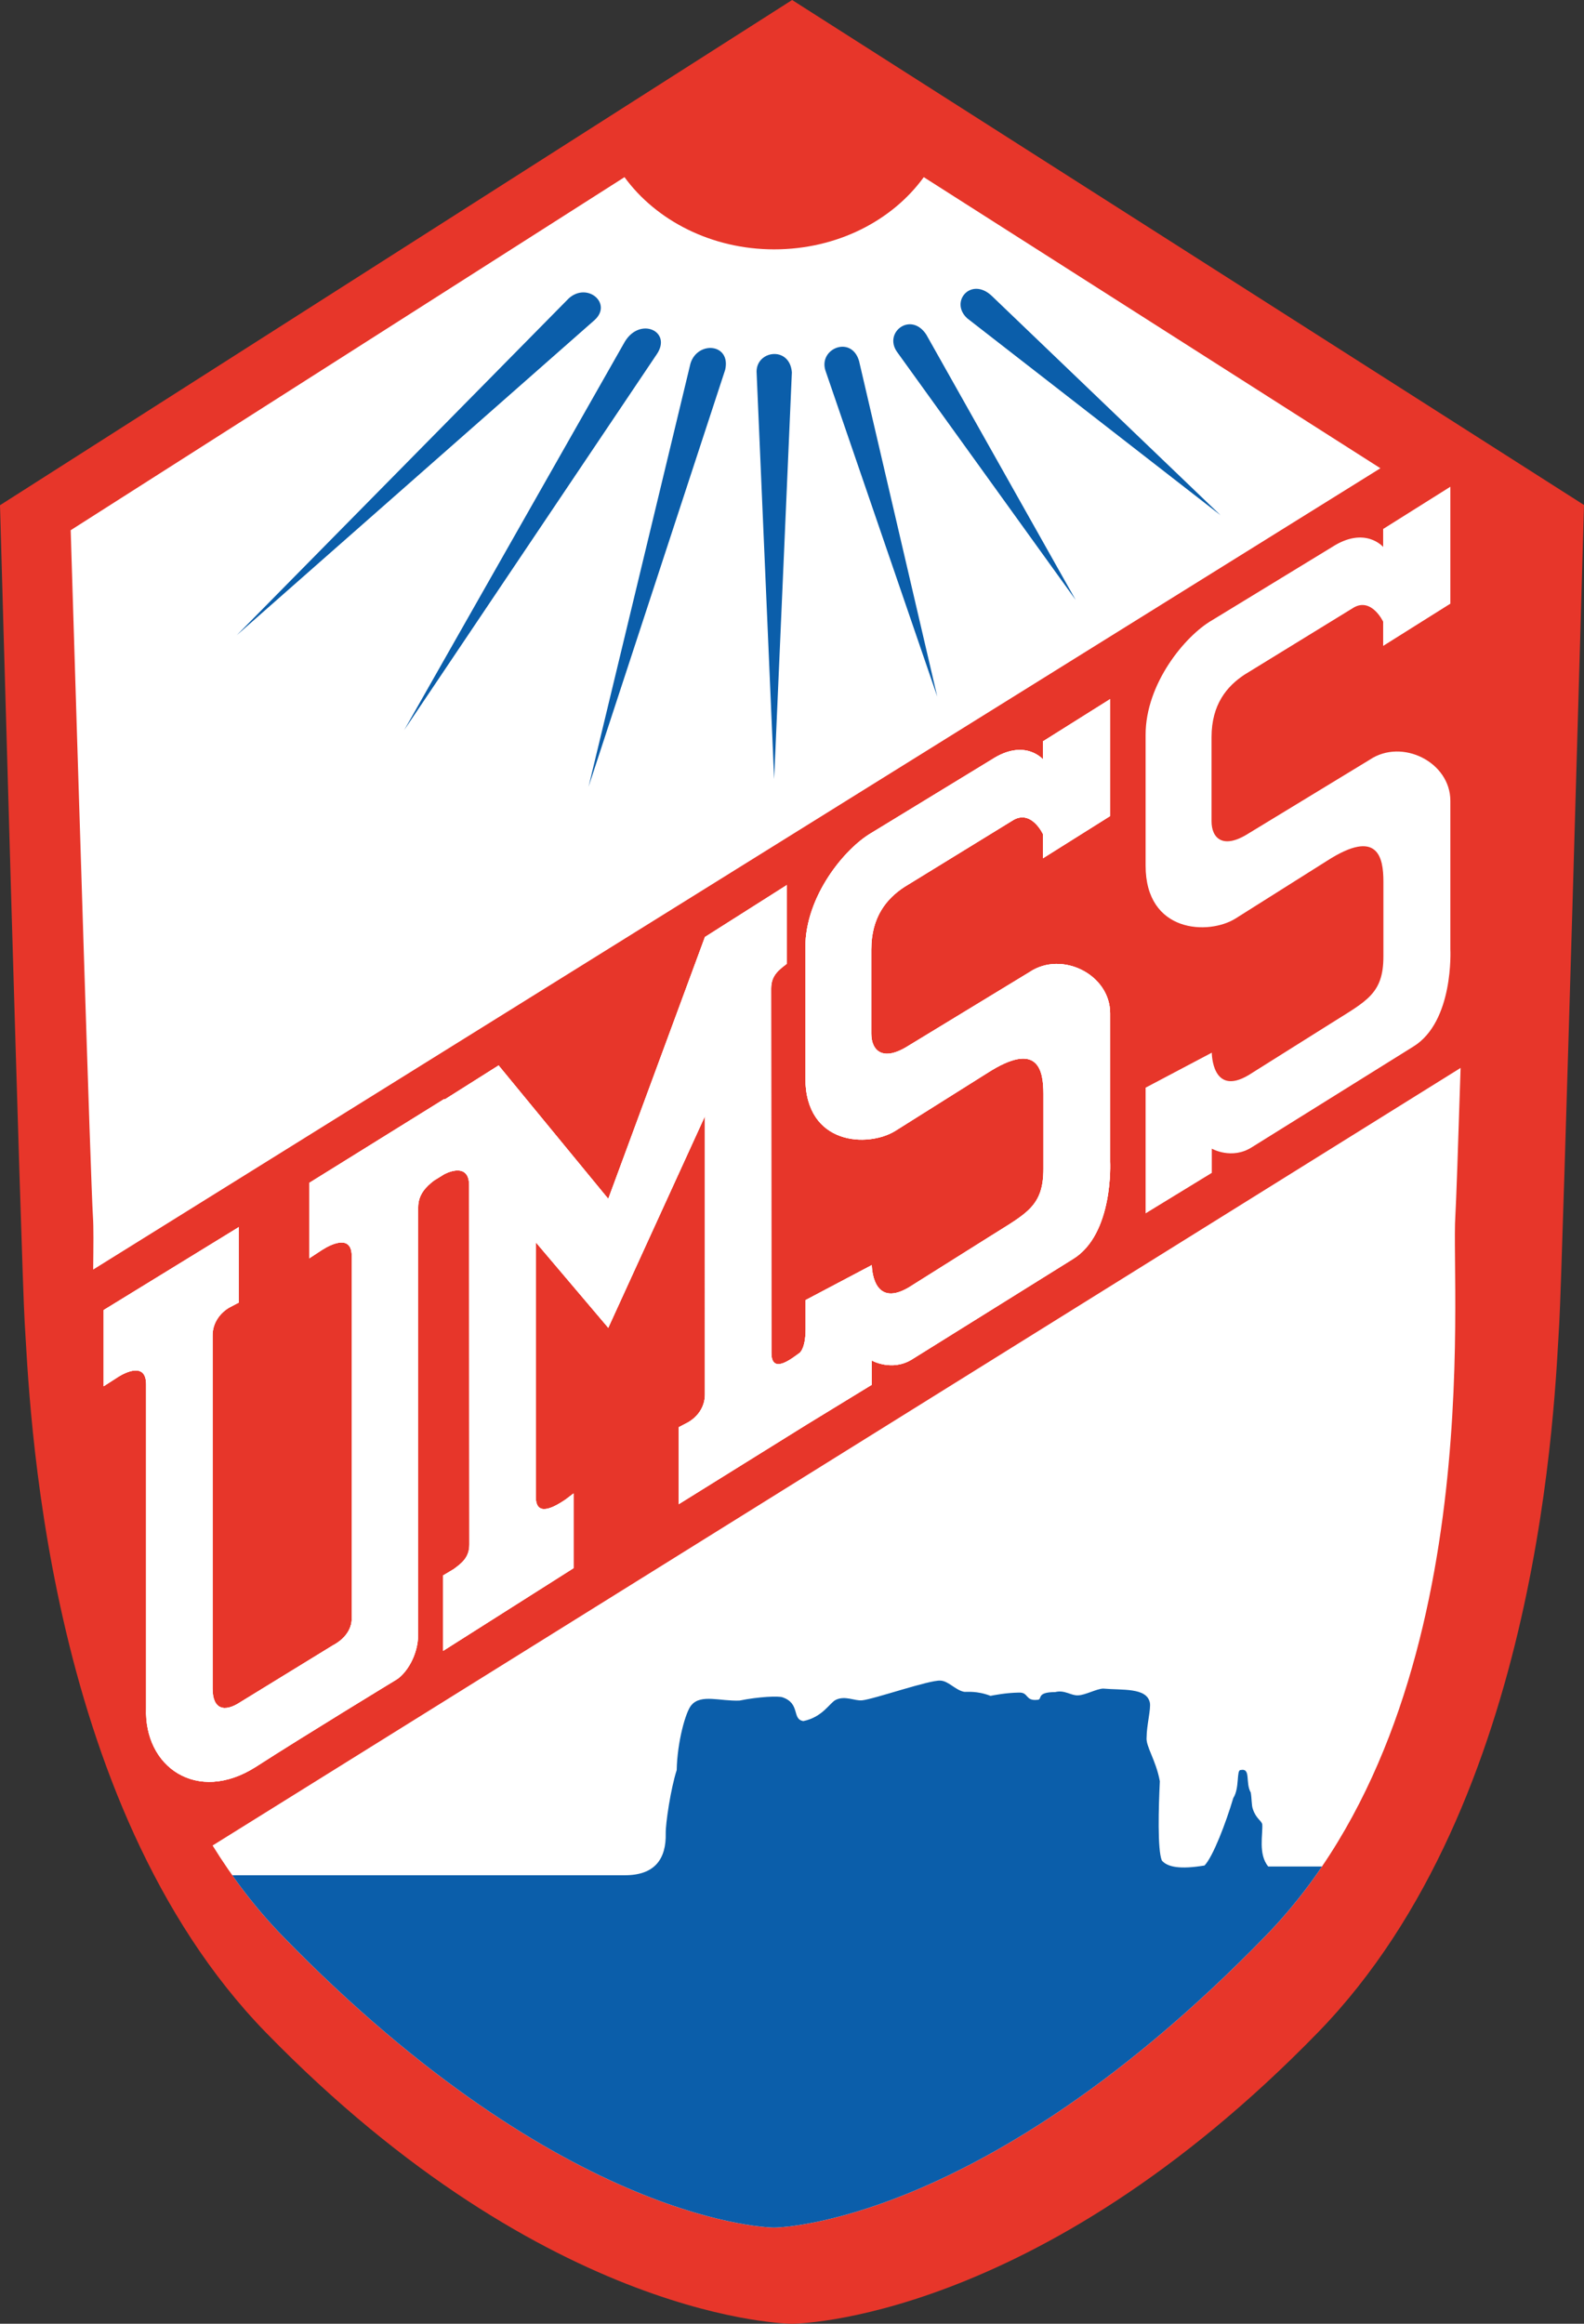 <svg xmlns="http://www.w3.org/2000/svg" xmlns:xlink="http://www.w3.org/1999/xlink" width="63.41" height="93" viewBox="0 0 63.41 93"><rect x="0" y="0" width="63.41" height="93" fill="#333333" stroke="none"/><style>.st2{fill:#fff}</style><g id="Layer_1"><path d="M31.71 0L0 20.22s.86 30.77.99 32.73c.19 2.94.69 19.18 9.65 28.39C22 93 31.71 93 31.71 93s9.71 0 21.06-11.67c8.97-9.22 9.47-25.45 9.65-28.39.12-1.95.99-32.73.99-32.73" fill-rule="evenodd" clip-rule="evenodd" fill="#e7362a"></path><path d="M55.26 18.74L36.98 7.09c-1.26 1.74-3.47 2.89-5.99 2.89-2.51 0-4.73-1.16-5.99-2.89L2.83 21.22c.29 9.41.8 26.06.89 27.46.03.44.02 1.17.01 2.13" fill-rule="evenodd" clip-rule="evenodd" fill="#fff"></path><path class="st2" d="M8.51 73.86c.8 1.29 1.72 2.51 2.81 3.63 11.35 11.66 19.67 11.66 19.67 11.66s8.32 0 19.67-11.67c8.97-9.22 7.41-25.87 7.6-28.81.03-.48.11-2.76.21-5.93"></path><defs><path id="SVGID_1_" d="M8.51 73.86c.8 1.29 1.72 2.51 2.81 3.63 11.35 11.66 19.67 11.66 19.67 11.66s8.32 0 19.67-11.67c8.97-9.22 7.41-25.87 7.6-28.81.03-.48.11-2.76.21-5.93"></path></defs><clipPath id="SVGID_2_"><use xlink:href="#SVGID_1_"></use></clipPath><path d="M8.24 75.05h16.75c1.25.01 1.68-.68 1.66-1.67-.01-.39.2-1.8.44-2.54.02-1.12.36-2.35.59-2.6.38-.45 1.15-.15 1.92-.18.79-.16 1.58-.19 1.73-.13.72.25.36.88.83.95.78-.16 1.06-.74 1.3-.85.37-.18.76.05 1.05.02.49-.05 2.69-.82 3.14-.79.33.02.59.38.95.45.1.01.51-.05 1.05.16.17-.03.6-.12 1.13-.13.41-.02.25.34.74.29.24 0-.08-.31.72-.31.38-.1.64.15.92.13.29-.01.73-.26 1-.27.77.07 1.74-.05 1.87.56.05.25-.13.92-.13 1.39-.04.36.38.92.53 1.76-.05 1.03-.1 2.74.08 3.17.23.27.74.36 1.71.2.34-.36.85-1.69 1.15-2.7.26-.4.12-1.12.29-1.12.43-.09.18.5.41.9.04.23.03.51.08.65.13.4.34.46.38.62.03.39-.17 1.2.24 1.69h3.14l-5.66 7.18-6.73 4.54-6.73 3.3-5.32.83-6.41-1.93-5.84-3.74-5.16-3.99-2.5-3.17" clip-path="url(#SVGID_2_)" fill-rule="evenodd" clip-rule="evenodd" fill="#0b5eaa"></path><path d="M23.79 12.82c.75-.66-.27-1.55-1.02-.88L9.48 25.42m16.81-11.24c.63-.92-.67-1.52-1.28-.5l-8.83 15.54M29.03 14.8c.24-1.06-1.11-1.17-1.39-.25l-4.08 16.94M31.7 14.9c-.09-1.09-1.49-.87-1.41.05l.7 16.23m3.4-16.73c-.3-1.04-1.62-.51-1.35.37l4.48 13.06m-.44-14.49c-.61-.93-1.71-.1-1.18.68l7.16 9.94M39.7 11.84c-.83-.78-1.7.24-.98.9l10.14 7.88" fill-rule="evenodd" clip-rule="evenodd" fill="#0b5eaa"></path><path class="st2" d="M4.15 52.43l5.41-3.32v3.02l-.38.2c-.36.21-.68.61-.67 1.14v14.11c0 .82.46.98 1.13.53l3.7-2.27s.74-.35.74-1.06V50.3c.02-.9-.79-.53-1.18-.28l-.52.34v-3.02l5.41-3.36v.03l2.17-1.37 4.39 5.34 3.87-10.48 3.28-2.08v3.15c-.31.24-.63.46-.63.99l.01 14.58c0 .91.85.2 1.11.02 0 0 .26-.14.26-.97v-1.16l2.65-1.4s0 1.76 1.47.9l3.31-2.08c1.41-.89 2.09-1.17 2.09-2.67v-3c0-.95-.21-2.14-2.24-.84l-3.69 2.32c-1.08.67-3.6.59-3.6-2.12v-5.23c0-2.05 1.58-3.96 2.65-4.58l4.82-2.94c1.32-.85 2.04 0 2.04 0v-.72l2.69-1.69v4.68l-2.69 1.69v-.97s-.45-.97-1.17-.57L36.2 35.5c-.7.46-1.32 1.19-1.32 2.5v3.37c0 .66.44 1.15 1.49.48l4.85-2.95c1.29-.86 3.22.1 3.22 1.65v5.94s.15 2.9-1.49 3.9l-6.45 4.02c-.8.49-1.6.04-1.6.04v.97l-2.65 1.62-5.08 3.16v-3.08l.38-.2c.36-.21.68-.6.67-1.14V44.67l-3.87 8.47-2.9-3.42v10.16c-.02.9.79.4 1.18.14l.33-.25v2.99l-5.22 3.31v-3.02l.42-.25c.31-.23.63-.46.63-.99 0-3.19-.01-14.37-.01-14.37 0-.8-.65-.62-.99-.45l-.42.26c-.31.24-.63.55-.63 1.07V65.4c0 .89-.51 1.6-.87 1.82 0 0-3.75 2.28-5.64 3.5-2.34 1.48-4.47 0-4.38-2.36V55.41c0-.91-.84-.48-1.11-.31l-.59.38"></path><path class="st2" d="M4.15 52.43l5.41-3.32v3.02l-.38.2c-.36.21-.68.61-.67 1.14v14.11c0 .82.46.98 1.13.53l3.7-2.27s.74-.35.74-1.06V50.3c.02-.9-.79-.53-1.18-.28l-.52.34v-3.02l5.41-3.36v.03l2.17-1.37 4.39 5.34 3.87-10.48 3.28-2.08v3.15c-.31.24-.63.46-.63.99l.01 14.58c0 .91.85.2 1.11.02 0 0 .26-.14.26-.97v-1.16l2.65-1.4s0 1.76 1.47.9l3.31-2.08c1.41-.89 2.09-1.17 2.09-2.67v-3c0-.95-.21-2.14-2.24-.84l-3.69 2.32c-1.08.67-3.6.59-3.6-2.12v-5.23c0-2.05 1.58-3.96 2.65-4.58l4.82-2.94c1.32-.85 2.04 0 2.04 0v-.72l2.69-1.69v4.68l-2.69 1.69v-.97s-.45-.97-1.17-.57L36.2 35.5c-.7.46-1.32 1.19-1.32 2.5v3.37c0 .66.44 1.15 1.49.48l4.85-2.95c1.29-.86 3.22.1 3.22 1.65v5.94s.15 2.9-1.49 3.9l-6.45 4.02c-.8.49-1.6.04-1.6.04v.97l-2.65 1.62-5.08 3.16v-3.08l.38-.2c.36-.21.68-.6.67-1.14V44.67l-3.87 8.47-2.9-3.42v10.16c-.02.9.79.4 1.18.14l.33-.25v2.99l-5.22 3.31v-3.02l.42-.25c.31-.23.63-.46.63-.99 0-3.19-.01-14.37-.01-14.37 0-.8-.65-.62-.99-.45l-.42.26c-.31.24-.63.55-.63 1.07V65.4c0 .89-.51 1.6-.87 1.82 0 0-3.75 2.28-5.64 3.5-2.34 1.48-4.47 0-4.38-2.36V55.41c0-.91-.84-.48-1.11-.31l-.59.38"></path><path class="st2" d="M4.15 52.43l5.41-3.32v3.02l-.38.2c-.36.21-.68.61-.67 1.14v14.11c0 .82.46.98 1.13.53l3.7-2.27s.74-.35.74-1.06V50.3c.02-.9-.79-.53-1.18-.28l-.52.34v-3.02l5.41-3.36v.03l2.17-1.37 4.39 5.34 3.87-10.48 3.28-2.08v3.15c-.31.24-.63.46-.63.99l.01 14.58c0 .91.85.2 1.11.02 0 0 .26-.14.26-.97v-1.16l2.65-1.4s0 1.76 1.47.9l3.31-2.08c1.41-.89 2.09-1.17 2.09-2.67v-3c0-.95-.21-2.14-2.24-.84l-3.69 2.32c-1.08.67-3.6.59-3.6-2.12v-5.23c0-2.05 1.58-3.96 2.65-4.58l4.82-2.94c1.32-.85 2.04 0 2.04 0v-.72l2.69-1.69v4.68l-2.69 1.69v-.97s-.45-.97-1.17-.57L36.2 35.5c-.7.46-1.32 1.19-1.32 2.5v3.37c0 .66.44 1.15 1.49.48l4.85-2.95c1.29-.86 3.22.1 3.22 1.65v5.94s.15 2.9-1.49 3.9l-6.45 4.02c-.8.49-1.6.04-1.6.04v.97l-2.65 1.62-5.08 3.16v-3.08l.38-.2c.36-.21.68-.6.67-1.14V44.67l-3.87 8.47-2.9-3.42v10.16c-.02.9.79.4 1.18.14l.33-.25v2.99l-5.22 3.31v-3.02l.42-.25c.31-.23.63-.46.63-.99 0-3.19-.01-14.37-.01-14.37 0-.8-.65-.62-.99-.45l-.42.26c-.31.24-.63.55-.63 1.07V65.4c0 .89-.51 1.6-.87 1.82 0 0-3.75 2.28-5.64 3.5-2.34 1.48-4.47 0-4.38-2.36V55.41c0-.91-.84-.48-1.11-.31l-.59.38m41.71-10.79v-1.16l2.65-1.4s0 1.77 1.47.9l3.31-2.08c1.41-.89 2.09-1.17 2.09-2.67v-3c0-.95-.21-2.14-2.24-.84l-3.68 2.32c-1.07.67-3.6.59-3.6-2.12v-5.23c0-2.05 1.58-3.96 2.65-4.58l4.82-2.94c1.32-.85 2.04 0 2.04 0v-.72l2.69-1.69v4.68l-2.69 1.69v-.97s-.46-.97-1.17-.57L49.82 27c-.7.46-1.32 1.19-1.32 2.5v3.37c0 .66.44 1.15 1.49.48l4.85-2.95c1.29-.86 3.22.1 3.22 1.65v5.94s.15 2.9-1.49 3.9l-6.45 4.02c-.81.52-1.61.06-1.61.06v.97l-2.65 1.62"></path></g></svg>